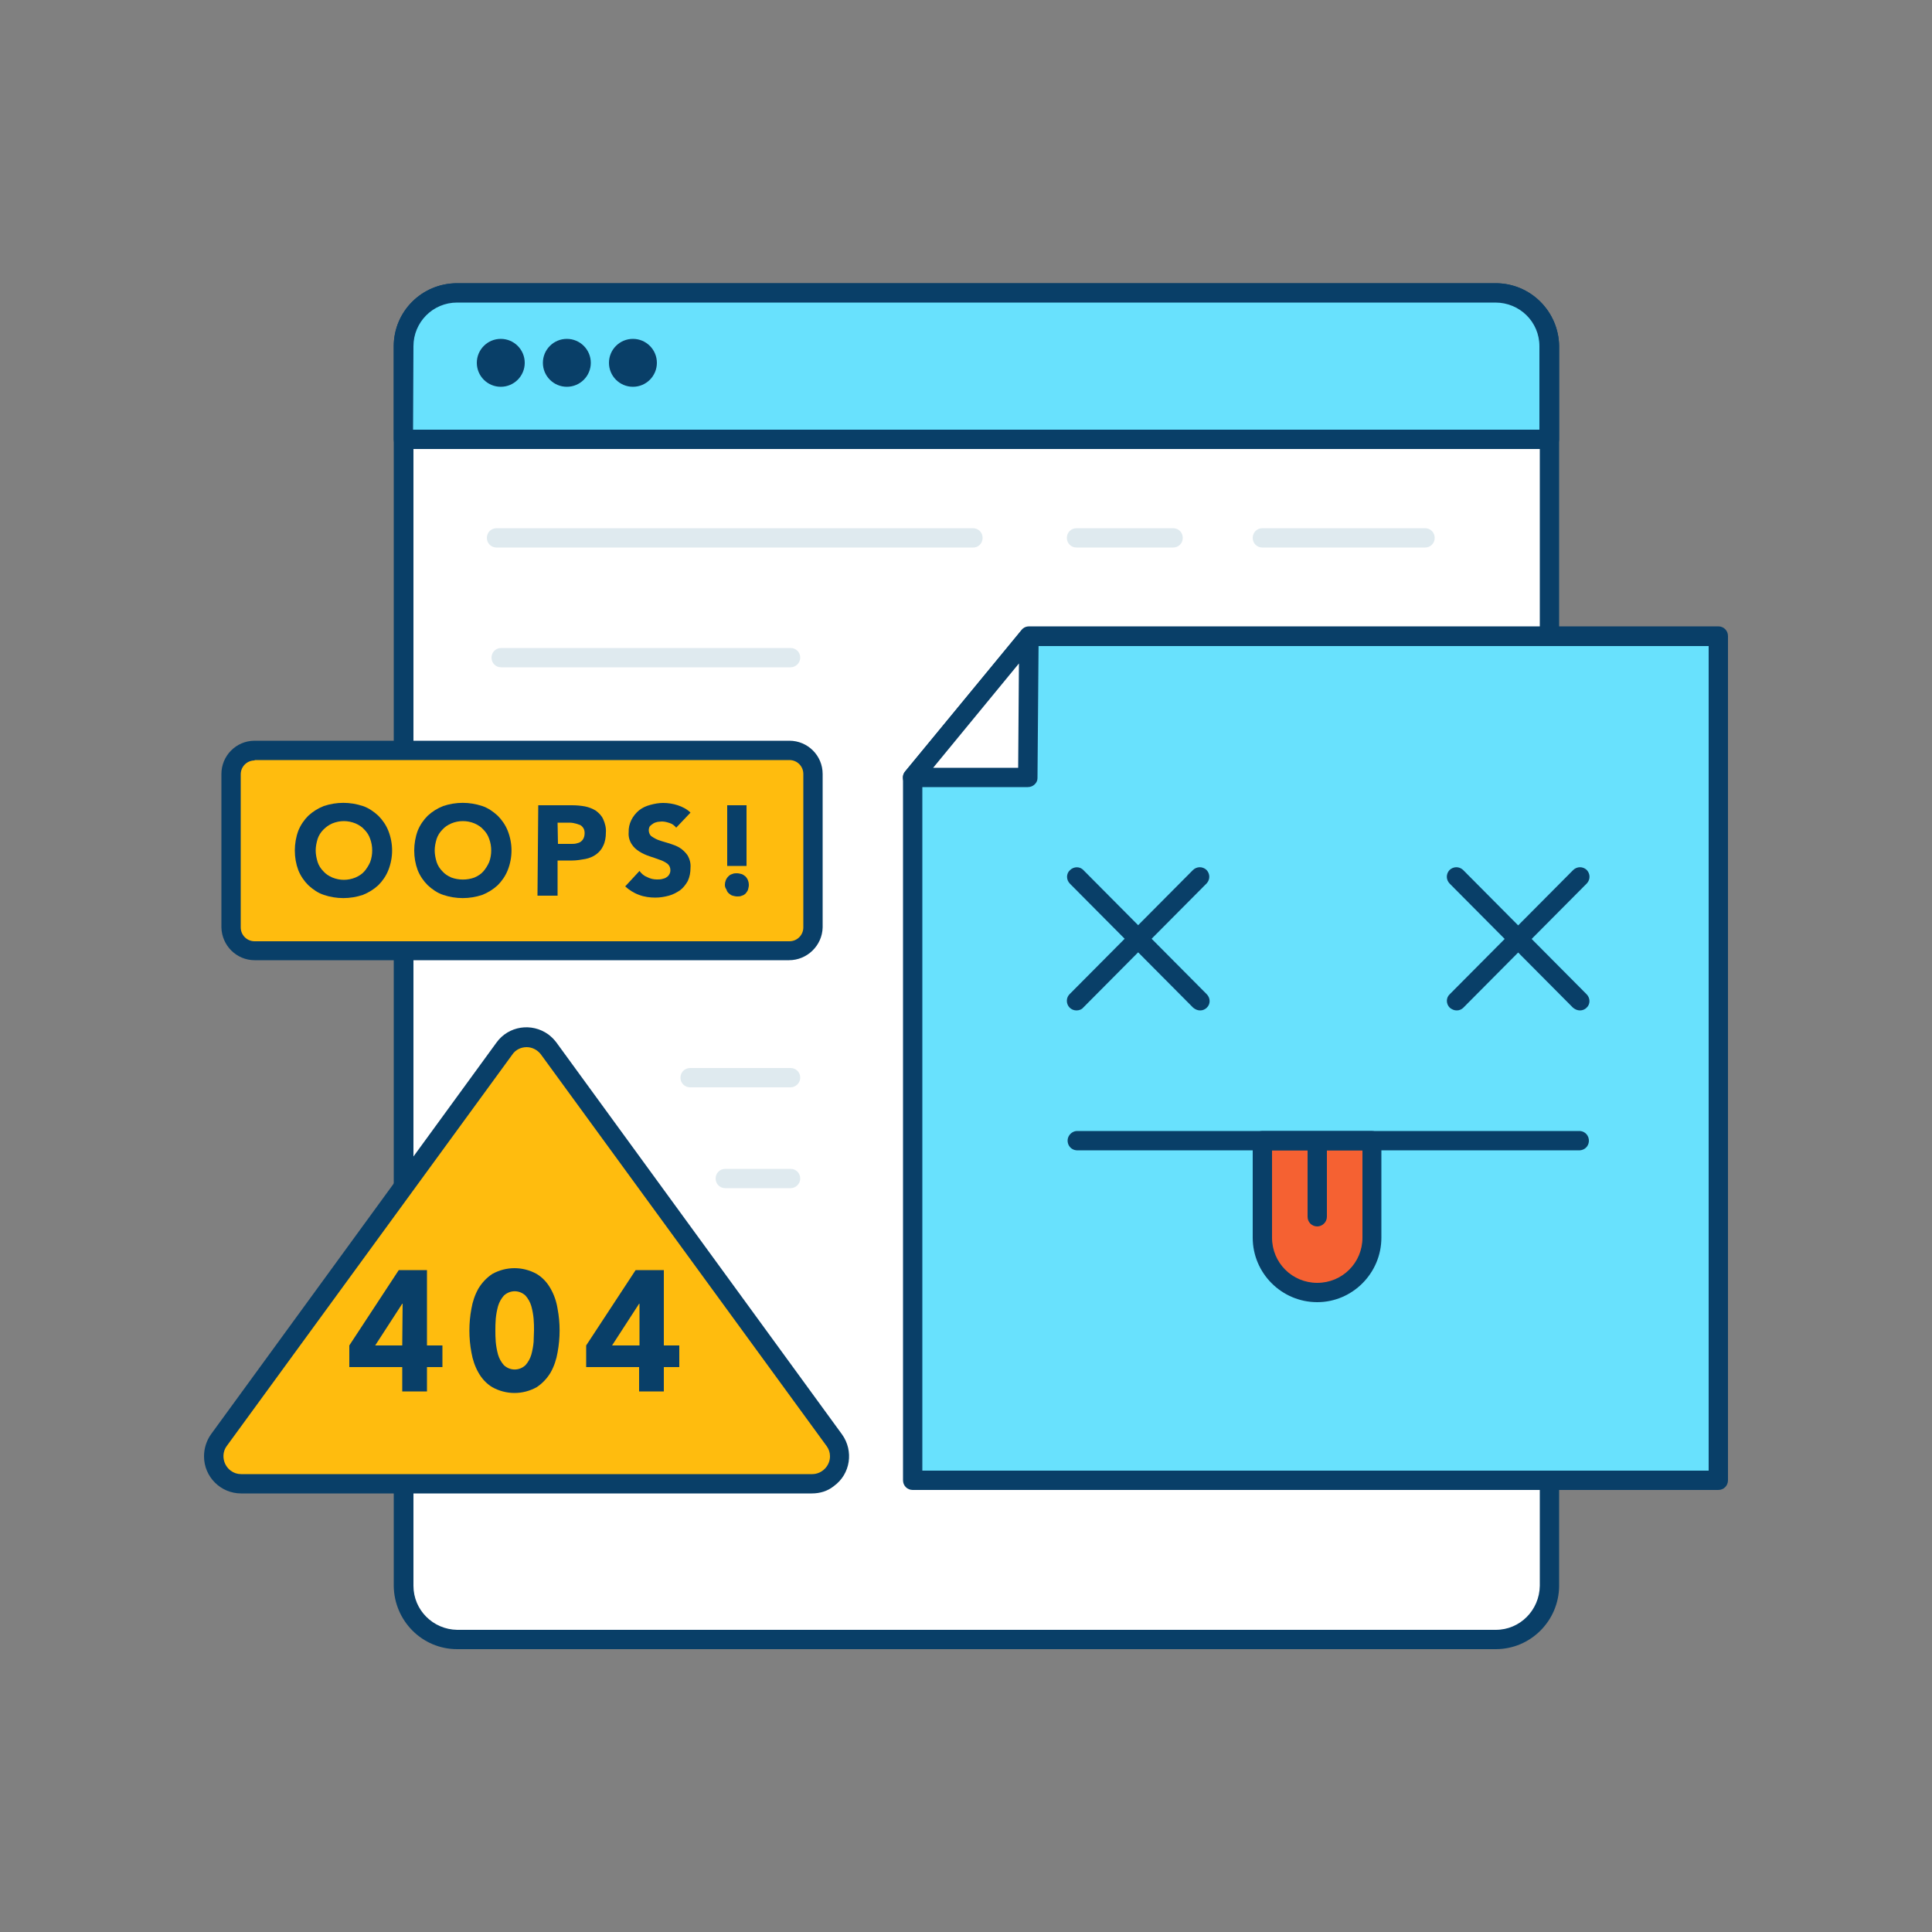 <svg transform="scale(1)" version="1.1" id="Layer_1" xmlns="http://www.w3.org/2000/svg" xmlns:xlink="http://www.w3.org/1999/xlink" x="0px" y="0px" viewBox="0 0 500 500" xml:space="preserve" class="show_show__wrapper__graphic__5Waiy "><rect x="0" y="0" width="500" height="500" fill="#808080" stroke="none"/><title>React</title><style type="text/css">
	.st0{fill:#FFFFFF;}
	.st1{fill:#093F68;}
	.st2{fill:#68E1FD;}
	.st3{fill:#DFEAEF;}
	.st4{fill:#FFBC0E;}
	.st5{fill:#F56132;}
</style><g id="screen"><path class="st0" d="M117.1,75.7h271.1c7,0,12.7,5.7,12.7,12.7v323.2c0,7-5.7,12.7-12.7,12.7H117.1c-7,0-12.7-5.7-12.7-12.7V88.4
		C104.4,81.4,110.1,75.7,117.1,75.7z"></path><path class="st1" d="M387.1,426.8H118.3c-9,0-16.3-7.3-16.4-16.4V89.6c0-9,7.3-16.3,16.4-16.3h268.8c9,0,16.3,7.3,16.4,16.3v320.9
		C403.4,419.5,396.1,426.8,387.1,426.8z M118.3,78.2c-6.3,0-11.3,5.1-11.3,11.3v320.9c0,6.3,5.1,11.3,11.3,11.4h268.8
		c6.3,0,11.3-5.1,11.4-11.4V89.6c0-6.3-5.1-11.3-11.4-11.3H118.3z"></path><path class="st2" d="M118.6,75.7h268.1c7.8,0,14.2,6.4,14.2,14.2v0v23.8l0,0H104.4l0,0V89.9C104.4,82.1,110.8,75.7,118.6,75.7
		L118.6,75.7z"></path><path class="st1" d="M400.9,116.2H104.4c-1.4,0-2.5-1.1-2.5-2.5c0,0,0,0,0,0V89.6c0-9,7.3-16.3,16.4-16.3h268.8
		c9,0,16.3,7.3,16.4,16.3v24.2C403.4,115.1,402.3,116.3,400.9,116.2C400.9,116.3,400.9,116.3,400.9,116.2z M106.9,111.2h291.5V89.6
		c0-6.3-5.1-11.3-11.4-11.3H118.3c-6.3,0-11.3,5.1-11.3,11.3L106.9,111.2z"></path><circle class="st1" cx="129.6" cy="93.9" r="6.2"></circle><circle class="st1" cx="146.7" cy="93.9" r="6.2"></circle><circle class="st1" cx="163.8" cy="93.9" r="6.2"></circle><path class="st3" d="M251.9,141.7H128.5c-1.4,0-2.5-1.1-2.5-2.5s1.1-2.5,2.5-2.5h123.3c1.4,0,2.5,1.1,2.5,2.5
		S253.2,141.7,251.9,141.7z"></path><path class="st3" d="M303.6,141.7h-25c-1.4,0-2.5-1.1-2.5-2.5s1.1-2.5,2.5-2.5h25c1.4,0,2.5,1.1,2.5,2.5S305,141.7,303.6,141.7z"></path><path class="st3" d="M204.6,172.7h-74.9c-1.4,0-2.5-1.1-2.5-2.5s1.1-2.5,2.5-2.5h74.9c1.4,0,2.5,1.1,2.5,2.5
		S205.9,172.7,204.6,172.7z"></path><path class="st3" d="M204.6,281.4h-26c-1.4,0-2.5-1.1-2.5-2.5s1.1-2.5,2.5-2.5h26c1.4,0,2.5,1.1,2.5,2.5S205.9,281.4,204.6,281.4z"></path><path class="st3" d="M204.6,307.5h-16.9c-1.4,0-2.5-1.1-2.5-2.5s1.1-2.5,2.5-2.5h16.9c1.4,0,2.5,1.1,2.5,2.5
		S205.9,307.5,204.6,307.5z"></path><path class="st3" d="M368.8,141.7h-42.1c-1.4,0-2.5-1.1-2.5-2.5s1.1-2.5,2.5-2.5h42.1c1.4,0,2.5,1.1,2.5,2.5
		S370.2,141.7,368.8,141.7z"></path></g><g id="speech-bubble"><path class="st4" d="M62.2,194.3h145.7c1.3,0,2.4,1.1,2.4,2.4v46.9c0,1.3-1.1,2.4-2.4,2.4H62.2c-1.3,0-2.4-1.1-2.4-2.4v-46.9
		C59.8,195.4,60.9,194.3,62.2,194.3z"></path><path class="st1" d="M204.2,248.5H65.9c-4.7,0-8.5-3.8-8.6-8.5v-39.7c0-4.7,3.8-8.6,8.6-8.6h138.4c4.7,0,8.6,3.8,8.6,8.6V240
		C212.8,244.7,208.9,248.5,204.2,248.5z M65.9,196.8c-2,0-3.6,1.6-3.6,3.6V240c0,2,1.6,3.6,3.6,3.6h0h138.4c2,0,3.6-1.6,3.6-3.6v0
		v-39.7c0-2-1.6-3.6-3.6-3.6H65.9z"></path><path class="st1" d="M76.3,220.1c0-1.7,0.3-3.5,0.9-5.1c0.6-1.5,1.5-2.8,2.6-3.9c1.2-1.1,2.5-1.9,4-2.5c3.3-1.1,6.8-1.1,10.1,0
		c1.5,0.5,2.8,1.4,4,2.5c1.1,1.1,2,2.4,2.6,3.9c1.3,3.3,1.3,6.9,0,10.2c-0.6,1.5-1.5,2.8-2.6,3.9c-1.2,1.1-2.5,1.9-4,2.5
		c-3.3,1.1-6.8,1.1-10.1,0c-1.5-0.5-2.8-1.4-4-2.5c-1.1-1.1-2-2.4-2.6-3.9C76.6,223.6,76.3,221.9,76.3,220.1z M81.7,220.1
		c0,1,0.2,2,0.5,3c0.3,0.9,0.8,1.7,1.5,2.4c0.6,0.7,1.4,1.2,2.3,1.6c1,0.4,2,0.6,3,0.6c1,0,2-0.2,3-0.6c0.9-0.4,1.7-0.9,2.3-1.6
		c0.6-0.7,1.1-1.5,1.5-2.4c0.7-1.9,0.7-4.1,0-6c-0.3-0.9-0.8-1.7-1.5-2.4c-0.6-0.7-1.4-1.2-2.3-1.6c-1-0.4-2-0.6-3-0.6
		c-1,0-2,0.2-3,0.6c-0.9,0.4-1.6,0.9-2.3,1.6c-0.7,0.7-1.2,1.5-1.5,2.4C81.9,218.1,81.7,219.1,81.7,220.1z"></path><path class="st1" d="M107.2,220.1c0-1.7,0.3-3.5,0.9-5.1c0.6-1.5,1.5-2.8,2.6-3.9c1.2-1.1,2.5-1.9,4-2.5c3.3-1.1,6.8-1.1,10.1,0
		c1.5,0.5,2.8,1.4,4,2.5c1.1,1.1,2,2.4,2.6,3.9c1.3,3.3,1.3,6.9,0,10.2c-0.6,1.5-1.5,2.8-2.6,3.9c-1.2,1.1-2.5,1.9-4,2.5
		c-3.3,1.1-6.8,1.1-10.1,0c-1.5-0.5-2.8-1.4-4-2.5c-1.1-1.1-2-2.4-2.6-3.9C107.5,223.6,107.2,221.9,107.2,220.1z M112.5,220.1
		c0,1,0.2,2,0.5,3c0.3,0.9,0.8,1.7,1.5,2.4c0.6,0.7,1.4,1.2,2.3,1.6c1.9,0.7,4.1,0.7,6,0c0.9-0.4,1.7-0.9,2.3-1.6
		c0.6-0.7,1.1-1.5,1.5-2.4c0.7-1.9,0.7-4.1,0-6c-0.3-0.9-0.8-1.7-1.5-2.4c-0.6-0.7-1.4-1.2-2.3-1.6c-1.9-0.8-4.1-0.8-6,0
		c-0.9,0.4-1.7,0.9-2.3,1.6c-0.7,0.7-1.2,1.5-1.5,2.4C112.7,218.1,112.5,219.1,112.5,220.1z"></path><path class="st1" d="M139.3,208.4h8.7c1.2,0,2.3,0.1,3.4,0.3c1,0.2,2,0.6,2.8,1.1c0.8,0.6,1.5,1.3,1.9,2.2c0.5,1.1,0.8,2.3,0.7,3.5
		c0,1.2-0.2,2.4-0.7,3.4c-0.4,0.9-1,1.6-1.8,2.2c-0.8,0.6-1.8,1-2.8,1.2c-1.1,0.2-2.3,0.4-3.4,0.4h-3.8v9.1h-5.2L139.3,208.4z
		 M144.4,218.4h3.4c0.4,0,0.9,0,1.3-0.1c0.4-0.1,0.8-0.2,1.1-0.4c0.3-0.2,0.6-0.5,0.8-0.9c0.2-0.4,0.3-0.9,0.3-1.4
		c0-0.5-0.1-1-0.4-1.4c-0.3-0.4-0.6-0.7-1.1-0.8c-0.5-0.2-0.9-0.3-1.4-0.4c-0.5-0.1-1-0.1-1.5-0.1h-2.6L144.4,218.4z"></path><path class="st1" d="M175,214.2c-0.4-0.5-1-1-1.7-1.2c-0.6-0.2-1.3-0.4-2-0.4c-0.4,0-0.8,0.1-1.1,0.1c-0.4,0.1-0.8,0.2-1.1,0.4
		c-0.3,0.2-0.6,0.4-0.9,0.7c-0.2,0.3-0.3,0.7-0.3,1.1c0,0.6,0.3,1.3,0.8,1.6c0.6,0.4,1.3,0.8,2,1c0.8,0.3,1.7,0.5,2.6,0.8
		c0.9,0.3,1.8,0.6,2.6,1.1c0.8,0.5,1.5,1.2,2,1.9c0.6,1,0.9,2.1,0.8,3.3c0,1.2-0.2,2.3-0.7,3.4c-0.5,0.9-1.2,1.8-2,2.4
		c-0.9,0.6-1.8,1.1-2.9,1.4c-1.1,0.3-2.3,0.5-3.5,0.5c-1.4,0-2.9-0.2-4.2-0.7c-1.4-0.5-2.6-1.3-3.6-2.2l3.7-4c0.5,0.7,1.2,1.3,2,1.6
		c0.8,0.4,1.6,0.6,2.5,0.6c0.4,0,0.9,0,1.3-0.1c0.4-0.1,0.8-0.2,1.1-0.4c0.3-0.2,0.6-0.4,0.8-0.8c0.2-0.3,0.3-0.7,0.3-1.1
		c0-0.7-0.3-1.3-0.8-1.7c-0.6-0.4-1.3-0.8-2-1c-0.8-0.3-1.7-0.6-2.6-0.9c-0.9-0.3-1.8-0.7-2.6-1.2c-0.8-0.5-1.5-1.1-2-1.9
		c-0.6-0.9-0.9-2-0.8-3.1c-0.1-2.2,1-4.3,2.7-5.7c0.9-0.7,1.8-1.1,2.9-1.4c1.1-0.3,2.2-0.5,3.3-0.5c1.3,0,2.6,0.2,3.8,0.6
		c1.2,0.4,2.4,1,3.3,1.9L175,214.2z"></path><path class="st1" d="M187.6,229c0-0.8,0.3-1.6,0.9-2.2c0.3-0.3,0.6-0.5,1-0.6c0.4-0.2,0.8-0.2,1.2-0.2c0.4,0,0.8,0.1,1.2,0.2
		c0.4,0.1,0.7,0.4,1,0.6c0.6,0.6,0.9,1.4,0.9,2.2c0,0.4-0.1,0.8-0.2,1.2c-0.1,0.4-0.4,0.7-0.6,1c-0.3,0.3-0.6,0.5-1,0.6
		c-0.4,0.2-0.8,0.2-1.2,0.2c-0.4,0-0.8-0.1-1.2-0.2c-0.4-0.1-0.7-0.4-1-0.6c-0.3-0.3-0.5-0.6-0.6-1
		C187.7,229.8,187.6,229.4,187.6,229z M193.2,224.1h-5v-15.7h5V224.1z"></path></g><g id="_404"><path class="st4" d="M210.1,384H62.4c-3.9,0-7.1-3.2-7.1-7.1c0-1.5,0.5-2.9,1.4-4.2l73.9-101.4c2.3-3.2,6.7-3.9,9.9-1.5
		c0.6,0.4,1.1,1,1.5,1.5l73.9,101.4c2.3,3.2,1.6,7.6-1.6,9.9C213.1,383.5,211.6,384,210.1,384z"></path><path class="st1" d="M210.1,386.5H62.4c-5.3,0-9.6-4.3-9.6-9.6c0-2,0.6-4,1.8-5.7l73.9-101.4c3.1-4.3,9.1-5.2,13.4-2.1
		c0.8,0.6,1.5,1.3,2.1,2.1l73.9,101.4c3.1,4.3,2.2,10.3-2.1,13.4C214.2,385.9,212.2,386.5,210.1,386.5L210.1,386.5z M136.3,271
		c-1.5,0-2.9,0.7-3.7,1.9L58.7,374.2c-1.5,2-1,4.9,1,6.4c0.8,0.6,1.7,0.9,2.7,0.9h147.8c2.5,0,4.6-2.1,4.6-4.6c0-1-0.3-1.9-0.9-2.7
		L140,272.9C139.1,271.7,137.7,271,136.3,271z"></path><path class="st1" d="M110.5,328.7h-7.3l-12.8,19.5v5.6h13.7v6.3h6.4v-6.3h4v-5.6h-4L110.5,328.7z M104.1,348.2h-7l7-10.8h0.1
		L104.1,348.2z M142.5,333.5c-0.9-1.6-2.1-2.9-3.6-3.8c-3.6-2-7.9-2-11.5,0c-1.5,1-2.7,2.3-3.6,3.8c-0.9,1.6-1.5,3.4-1.8,5.2
		c-0.7,3.7-0.7,7.6,0,11.3c0.3,1.8,0.9,3.6,1.8,5.2c0.9,1.6,2.1,2.9,3.6,3.8c3.6,2,7.9,2,11.5,0c1.5-1,2.7-2.3,3.6-3.8
		c0.9-1.6,1.5-3.4,1.8-5.2c0.7-3.8,0.7-7.6,0-11.3C144,336.8,143.4,335.1,142.5,333.5L142.5,333.5z M138.1,347.3
		c-0.1,1.1-0.3,2.2-0.6,3.3c-0.3,1-0.8,1.9-1.5,2.7c-1.6,1.5-4,1.5-5.6,0c-0.7-0.8-1.2-1.7-1.5-2.7c-0.3-1.1-0.5-2.2-0.6-3.3
		c-0.1-1.1-0.1-2.1-0.1-3s0-1.8,0.1-3c0.1-1.1,0.3-2.2,0.6-3.3c0.3-1,0.8-1.9,1.5-2.7c1.6-1.5,4-1.5,5.6,0c0.7,0.8,1.2,1.7,1.5,2.7
		c0.3,1.1,0.5,2.2,0.6,3.3c0.1,1.1,0.1,2.1,0.1,3S138.1,346.2,138.1,347.3L138.1,347.3z M171.8,348.2v-19.5h-7.3l-12.8,19.5v5.6
		h13.7v6.3h6.4v-6.3h4v-5.6L171.8,348.2z M165.5,348.2h-7.1l7-10.8h0.1L165.5,348.2z"></path></g><g id="file"><polygon class="st2" points="444.7,383.1 236.2,383.1 236.2,201.2 266.3,164.7 444.7,164.7 	"></polygon><path class="st1" d="M444.7,385.6H236.2c-1.4,0-2.5-1.1-2.5-2.5c0,0,0,0,0,0V201.2c0-0.6,0.2-1.1,0.6-1.6l30.1-36.6
		c0.5-0.6,1.2-0.9,1.9-0.9h178.4c1.4,0,2.5,1.1,2.5,2.5c0,0,0,0,0,0v218.5C447.2,384.5,446.1,385.6,444.7,385.6
		C444.7,385.7,444.7,385.7,444.7,385.6z M238.7,380.6h203.5V167.2H267.5l-28.8,34.9L238.7,380.6z"></path><path class="st1" d="M278.6,261.5c-1.4,0-2.5-1.1-2.5-2.5c0-0.7,0.3-1.3,0.7-1.7l31.9-32.1c1-1,2.5-1,3.5-0.1c1,1,1,2.5,0.1,3.5
		c0,0,0,0-0.1,0.1l-31.9,32.1C280,261.2,279.3,261.5,278.6,261.5z"></path><path class="st1" d="M310.6,261.5c-0.7,0-1.3-0.3-1.8-0.7l-31.9-32.1c-1-1-1-2.6,0-3.5c1-1,2.6-1,3.5,0l31.9,32.1c1,1,1,2.6,0,3.5
		c0,0,0,0,0,0C311.9,261.2,311.3,261.5,310.6,261.5z"></path><path class="st1" d="M377,261.5c-0.7,0-1.3-0.3-1.8-0.7c-1-1-1-2.6,0-3.5c0,0,0,0,0,0l31.9-32.1c1-1,2.5-1,3.5-0.1
		c1,1,1,2.5,0.1,3.5c0,0,0,0-0.1,0.1l-31.9,32.1C378.3,261.2,377.7,261.5,377,261.5z"></path><path class="st1" d="M408.9,261.5c-0.7,0-1.3-0.3-1.8-0.7l-31.9-32.1c-1-1-1-2.5-0.1-3.5c1-1,2.5-1,3.5-0.1c0,0,0,0,0.1,0.1
		l31.9,32.1c1,1,1,2.6,0,3.5c0,0,0,0,0,0C410.2,261.2,409.6,261.5,408.9,261.5z"></path><path class="st5" d="M326.7,295.2H355l0,0v27c0,6.8-5.5,12.3-12.3,12.3H339c-6.8,0-12.3-5.5-12.3-12.3L326.7,295.2L326.7,295.2z"></path><path class="st1" d="M340.9,337c-9.2,0-16.7-7.5-16.7-16.7v-25.1c0-1.4,1.1-2.5,2.5-2.5c0,0,0,0,0,0H355c1.4,0,2.5,1.1,2.5,2.5
		v25.1C357.5,329.5,350,337,340.9,337z M329.2,297.7v22.6c0,6.5,5.2,11.7,11.7,11.7c6.5,0,11.7-5.2,11.7-11.7l0,0v-22.6H329.2z"></path><path class="st1" d="M340.9,317.4c-1.4,0-2.5-1.1-2.5-2.5v-19.6c0-1.4,1.1-2.5,2.5-2.5s2.5,1.1,2.5,2.5v19.6
		C343.4,316.3,342.2,317.4,340.9,317.4z"></path><path class="st1" d="M408.9,297.7H278.6c-1.4-0.1-2.4-1.3-2.3-2.7c0.1-1.2,1.1-2.2,2.3-2.3h130.3c1.4,0.1,2.4,1.3,2.3,2.7
		C411.1,296.7,410.1,297.6,408.9,297.7z"></path><polygon class="st0" points="236.2,201.2 266,201.2 266.3,164.7 	"></polygon><path class="st1" d="M266,203.7h-29.8c-1,0-1.9-0.6-2.3-1.4c-0.4-0.9-0.3-1.9,0.3-2.6l30.2-36.6c0.9-1.1,2.5-1.2,3.5-0.3
		c0.6,0.5,0.9,1.2,0.9,2l-0.3,36.6C268.5,202.6,267.4,203.7,266,203.7z M241.5,198.7h22l0.2-27L241.5,198.7z"></path></g></svg>